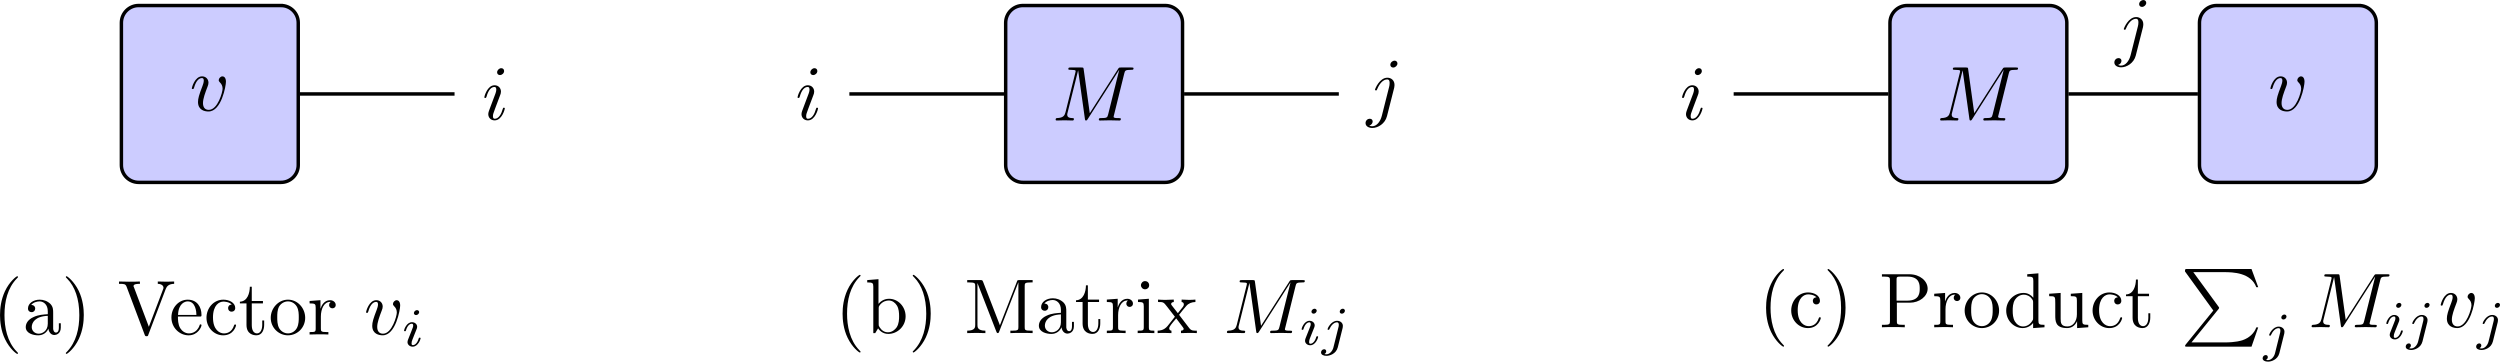 <?xml version="1.0" encoding="UTF-8" standalone="no"?>
<!-- Created with Inkscape (http://www.inkscape.org/) -->

<svg
   version="1.1"
   id="svg1"
   width="384.574"
   height="55.633"
   viewBox="0 0 384.574 55.633"
   xmlns="http://www.w3.org/2000/svg"
   xmlns:svg="http://www.w3.org/2000/svg">
  <defs
     id="defs1" />
  <g
     id="g1"
     transform="translate(-5.172,-3.965)">
    <path
       id="path1"
       d="M 8.212,10.205 H -8.212 c -1.1,0 -1.993,-0.892 -1.993,-1.993 V -8.212 c 0,-1.1 0.892,-1.993 1.993,-1.993 H 8.212 c 1.1,0 1.993,0.892 1.993,1.993 V 8.212 c 0,1.1 -0.892,1.993 -1.993,1.993 z"
       style="fill:#ccccff;fill-opacity:1;fill-rule:nonzero;stroke:#000000;stroke-width:0.399;stroke-linecap:butt;stroke-linejoin:miter;stroke-miterlimit:10;stroke-dasharray:none;stroke-opacity:1"
       transform="matrix(1.333,0,0,-1.333,37.448,18.417)" />
    <path
       id="path2"
       d="m 4.661,-3.711 c 0,-0.534 -0.26,-0.69 -0.443,-0.69 -0.247,0 -0.482,0.26 -0.482,0.482 0,0.13 0.052,0.182 0.156,0.299 0.208,0.195 0.339,0.456 0.339,0.807 0,0.417 -0.612,2.708 -1.771,2.708 -0.508,0 -0.742,-0.352 -0.742,-0.872 0,-0.56 0.273,-1.289 0.586,-2.109 0.065,-0.169 0.117,-0.312 0.117,-0.495 0,-0.456 -0.326,-0.82 -0.82,-0.82 -0.937,0 -1.315,1.445 -1.315,1.536 0,0.091 0.104,0.091 0.117,0.091 0.104,0 0.117,-0.013 0.169,-0.169 0.286,-1.016 0.716,-1.237 1.003,-1.237 0.078,0 0.247,0 0.247,0.312 0,0.247 -0.104,0.521 -0.169,0.703 -0.443,1.146 -0.573,1.615 -0.573,2.044 0,1.068 0.885,1.224 1.341,1.224 1.667,0 2.24,-3.294 2.24,-3.815 z m 0,0"
       style="fill:#000000;fill-opacity:1;fill-rule:nonzero;stroke:none"
       aria-label="v"
       transform="matrix(1.2,0,0,1.2,34.336,20.992)" />
    <path
       id="path3"
       d="M 10.384,0 H 28.242"
       style="fill:none;stroke:#000000;stroke-width:0.399;stroke-linecap:butt;stroke-linejoin:miter;stroke-miterlimit:10;stroke-dasharray:none;stroke-opacity:1"
       transform="matrix(1.333,0,0,-1.333,37.448,18.417)" />
    <path
       id="path4"
       d="m 2.826,-6.224 c 0,-0.195 -0.13,-0.365 -0.365,-0.365 -0.273,0 -0.534,0.26 -0.534,0.534 0,0.182 0.13,0.352 0.378,0.352 0.221,0 0.521,-0.221 0.521,-0.521 z m -0.755,3.75 c 0.117,-0.299 0.117,-0.312 0.221,-0.586 0.078,-0.195 0.13,-0.339 0.13,-0.521 0,-0.456 -0.326,-0.82 -0.82,-0.82 -0.938,0 -1.315,1.445 -1.315,1.536 0,0.091 0.104,0.091 0.117,0.091 0.104,0 0.117,-0.013 0.169,-0.169 0.26,-0.938 0.664,-1.237 1.003,-1.237 0.078,0 0.247,0 0.247,0.312 0,0.208 -0.065,0.417 -0.104,0.521 C 1.628,-3.086 1.185,-1.928 1.029,-1.511 c -0.104,0.26 -0.234,0.599 -0.234,0.807 0,0.469 0.339,0.807 0.82,0.807 0.938,0 1.302,-1.445 1.302,-1.523 0,-0.104 -0.091,-0.104 -0.117,-0.104 -0.104,0 -0.104,0.026 -0.156,0.182 -0.169,0.625 -0.508,1.237 -1.016,1.237 -0.169,0 -0.234,-0.104 -0.234,-0.339 0,-0.247 0.065,-0.378 0.286,-0.99 z m 0,0"
       style="fill:#000000;fill-opacity:1;fill-rule:nonzero;stroke:none"
       aria-label="i"
       transform="matrix(1.2,0,0,1.2,79.328,22.36)" />
    <g
       id="g4"
       aria-label="(a)Vectorv&#10;i"
       transform="matrix(1.2,0,0,1.2,3.984,55.423)">
      <path
         id="path5"
         d="m 3.295,2.395 c 0,-0.039 0,-0.052 -0.169,-0.221 -1.237,-1.263 -1.562,-3.138 -1.562,-4.661 0,-1.732 0.378,-3.464 1.602,-4.714 0.13,-0.117 0.13,-0.143 0.13,-0.169 0,-0.065 -0.039,-0.104 -0.091,-0.104 -0.104,0 -1.003,0.677 -1.589,1.94 -0.508,1.107 -0.625,2.201 -0.625,3.047 0,0.768 0.104,1.979 0.651,3.099 0.599,1.237 1.458,1.875 1.562,1.875 0.052,0 0.091,-0.026 0.091,-0.091 z m 3.9,-3.151 c 0.039,0.391 0.299,0.82 0.768,0.82 0.208,0 0.82,-0.143 0.82,-0.951 V -1.446 H 8.535 v 0.56 c 0,0.573 -0.247,0.638 -0.365,0.638 -0.326,0 -0.365,-0.456 -0.365,-0.495 V -2.735 c 0,-0.43 0,-0.807 -0.352,-1.185 -0.391,-0.378 -0.885,-0.547 -1.367,-0.547 -0.82,0 -1.51,0.469 -1.51,1.133 0,0.299 0.208,0.469 0.469,0.469 0.273,0 0.456,-0.208 0.456,-0.469 0,-0.117 -0.052,-0.443 -0.508,-0.456 0.26,-0.339 0.755,-0.456 1.068,-0.456 0.495,0 1.055,0.391 1.055,1.276 v 0.365 c -0.508,0.039 -1.198,0.065 -1.823,0.365 -0.755,0.339 -1.003,0.859 -1.003,1.289 0,0.807 0.964,1.055 1.602,1.055 0.651,0 1.107,-0.391 1.302,-0.859 z M 7.116,-2.396 v 1.003 c 0,0.951 -0.716,1.289 -1.159,1.289 -0.495,0 -0.898,-0.352 -0.898,-0.846 0,-0.56 0.417,-1.38 2.057,-1.445 z m 4.616,-0.091 c 0,-0.781 -0.104,-1.979 -0.651,-3.112 -0.599,-1.224 -1.458,-1.875 -1.563,-1.875 -0.052,0 -0.091,0.039 -0.091,0.104 0,0.026 0,0.052 0.182,0.221 0.977,0.99 1.549,2.578 1.549,4.661 0,1.706 -0.378,3.451 -1.602,4.714 -0.13,0.117 -0.13,0.13 -0.13,0.169 0,0.052 0.039,0.091 0.091,0.091 0.104,0 1.003,-0.677 1.589,-1.94 0.508,-1.094 0.625,-2.201 0.625,-3.034 z m 10.501,-3.346 c 0.143,-0.365 0.404,-0.651 1.081,-0.664 v -0.299 c -0.299,0.013 -0.703,0.026 -0.964,0.026 -0.299,0 -0.872,-0.026 -1.133,-0.026 v 0.299 c 0.521,0.013 0.729,0.273 0.729,0.495 0,0.091 -0.026,0.143 -0.052,0.208 L 20.072,-0.99 18.171,-6.029 c -0.065,-0.143 -0.065,-0.156 -0.065,-0.182 0,-0.286 0.573,-0.286 0.82,-0.286 v -0.299 c -0.352,0.026 -1.042,0.026 -1.419,0.026 -0.482,0 -0.911,-0.026 -1.263,-0.026 v 0.299 c 0.638,0 0.833,0 0.977,0.378 l 2.305,6.12 C 19.59,0.195 19.642,0.221 19.772,0.221 c 0.169,0 0.195,-0.052 0.234,-0.195 z m 1.579,3.32 c 0.052,-1.484 0.898,-1.732 1.237,-1.732 1.016,0 1.12,1.341 1.12,1.732 z m -0.013,0.208 h 2.773 c 0.221,0 0.247,0 0.247,-0.208 0,-0.99 -0.534,-1.953 -1.771,-1.953 -1.159,0 -2.083,1.029 -2.083,2.279 0,1.328 1.055,2.292 2.201,2.292 1.211,0 1.654,-1.094 1.654,-1.289 0,-0.104 -0.078,-0.117 -0.117,-0.117 -0.091,0 -0.117,0.052 -0.13,0.13 -0.352,1.029 -1.25,1.029 -1.354,1.029 -0.495,0 -0.898,-0.299 -1.12,-0.664 C 23.799,-1.29 23.799,-1.941 23.799,-2.305 Z m 4.492,0.13 c 0,-1.615 0.807,-2.044 1.341,-2.044 0.091,0 0.716,0.013 1.068,0.378 -0.417,0.026 -0.469,0.326 -0.469,0.456 0,0.26 0.169,0.456 0.456,0.456 0.26,0 0.456,-0.169 0.456,-0.469 0,-0.677 -0.755,-1.068 -1.523,-1.068 -1.25,0 -2.161,1.081 -2.161,2.318 0,1.276 0.99,2.253 2.135,2.253 1.341,0 1.654,-1.185 1.654,-1.289 0,-0.104 -0.091,-0.104 -0.117,-0.104 -0.091,0 -0.117,0.039 -0.13,0.104 -0.299,0.924 -0.938,1.042 -1.315,1.042 -0.521,0 -1.393,-0.43 -1.393,-2.031 z m 4.974,-1.81 h 1.432 v -0.312 h -1.432 v -1.823 h -0.247 c -0.013,0.807 -0.299,1.875 -1.276,1.914 v 0.221 h 0.846 v 2.747 c 0,1.224 0.924,1.341 1.276,1.341 0.716,0 0.99,-0.703 0.99,-1.341 v -0.56 h -0.247 v 0.547 c 0,0.729 -0.299,1.107 -0.664,1.107 -0.677,0 -0.677,-0.898 -0.677,-1.068 z m 6.846,1.849 c 0,-1.276 -0.99,-2.331 -2.201,-2.331 -1.237,0 -2.214,1.094 -2.214,2.331 0,1.289 1.042,2.24 2.201,2.24 1.211,0 2.214,-0.977 2.214,-2.24 z m -2.201,1.992 c -0.43,0 -0.859,-0.208 -1.133,-0.664 C 36.53,-1.251 36.53,-1.85 36.53,-2.214 c 0,-0.391 0,-0.924 0.234,-1.367 0.273,-0.456 0.742,-0.664 1.133,-0.664 0.443,0 0.872,0.221 1.133,0.651 0.26,0.43 0.26,1.003 0.26,1.38 0,0.365 0,0.898 -0.221,1.341 -0.221,0.443 -0.664,0.729 -1.159,0.729 z m 4.16,-3.164 v -1.094 l -1.393,0.104 v 0.312 c 0.703,0 0.781,0.065 0.781,0.56 v 2.669 c 0,0.443 -0.104,0.443 -0.781,0.443 V -6.5972222e-4 C 41.068,-0.014 41.537,-0.027 41.823,-0.027 c 0.391,0 0.859,0 1.263,0.026 V -0.313 h -0.208 c -0.742,0 -0.755,-0.104 -0.755,-0.469 V -2.305 c 0,-0.99 0.417,-1.875 1.172,-1.875 0.065,0 0.091,0 0.104,0 -0.026,0.013 -0.221,0.13 -0.221,0.391 0,0.286 0.208,0.43 0.43,0.43 0.169,0 0.417,-0.117 0.417,-0.43 0,-0.326 -0.299,-0.612 -0.729,-0.612 -0.729,0 -1.094,0.664 -1.224,1.094 z m 0,0"
         style="fill:#000000;fill-opacity:1;fill-rule:nonzero;stroke:none" />
      <path
         id="path6"
         d="m 52.289,-3.712 c 0,-0.534 -0.26,-0.69 -0.443,-0.69 -0.247,0 -0.482,0.26 -0.482,0.482 0,0.13 0.052,0.182 0.156,0.299 0.208,0.195 0.339,0.456 0.339,0.807 0,0.417 -0.612,2.708 -1.771,2.708 -0.508,0 -0.742,-0.352 -0.742,-0.872 0,-0.56 0.273,-1.289 0.586,-2.109 0.065,-0.169 0.117,-0.312 0.117,-0.495 0,-0.456 -0.326,-0.82 -0.82,-0.82 -0.938,0 -1.315,1.445 -1.315,1.536 0,0.091 0.104,0.091 0.117,0.091 0.104,0 0.117,-0.013 0.169,-0.169 0.286,-1.016 0.716,-1.237 1.003,-1.237 0.078,0 0.247,0 0.247,0.312 0,0.247 -0.104,0.521 -0.169,0.703 -0.443,1.146 -0.573,1.615 -0.573,2.044 0,1.068 0.885,1.224 1.341,1.224 1.667,0 2.24,-3.294 2.24,-3.815 z m 0,0"
         style="fill:#000000;fill-opacity:1;fill-rule:nonzero;stroke:none" />
      <path
         id="path7"
         d="m 54.724,-2.868 c 0,-0.117 -0.091,-0.26 -0.286,-0.26 -0.182,0 -0.391,0.182 -0.391,0.378 0,0.117 0.091,0.26 0.286,0.26 0.195,0 0.391,-0.195 0.391,-0.378 z m -1.432,3.542 c -0.026,0.091 -0.065,0.182 -0.065,0.299 0,0.326 0.286,0.586 0.664,0.586 0.703,0 1.016,-0.964 1.016,-1.068 0,-0.091 -0.091,-0.091 -0.117,-0.091 -0.091,0 -0.104,0.052 -0.13,0.117 -0.156,0.56 -0.469,0.846 -0.742,0.846 -0.143,0 -0.169,-0.091 -0.169,-0.234 0,-0.169 0.039,-0.299 0.104,-0.456 0.078,-0.182 0.143,-0.378 0.221,-0.56 0.065,-0.156 0.312,-0.794 0.352,-0.885 0.013,-0.065 0.039,-0.143 0.039,-0.221 0,-0.326 -0.286,-0.586 -0.664,-0.586 -0.69,0 -1.016,0.951 -1.016,1.068 0,0.091 0.104,0.091 0.117,0.091 0.104,0 0.104,-0.039 0.13,-0.117 0.182,-0.599 0.482,-0.846 0.742,-0.846 0.117,0 0.182,0.052 0.182,0.234 0,0.169 -0.052,0.273 -0.221,0.703 z m 0,0"
         style="fill:#000000;fill-opacity:1;fill-rule:nonzero;stroke:none" />
    </g>
    <path
       id="path8"
       d="M 110.26,10.205 H 93.836 c -1.1,0 -1.993,-0.892 -1.993,-1.993 V -8.212 c 0,-1.1 0.892,-1.993 1.993,-1.993 h 16.424 c 1.1,0 1.993,0.892 1.993,1.993 V 8.212 c 0,1.1 -0.892,1.993 -1.993,1.993 z"
       style="fill:#ccccff;fill-opacity:1;fill-rule:nonzero;stroke:#000000;stroke-width:0.399;stroke-linecap:butt;stroke-linejoin:miter;stroke-miterlimit:10;stroke-dasharray:none;stroke-opacity:1"
       transform="matrix(1.333,0,0,-1.333,37.448,18.417)" />
    <path
       id="path9"
       d="m 9.219,-6.041 c 0.091,-0.352 0.117,-0.456 0.859,-0.456 0.234,0 0.326,0 0.326,-0.195 0,-0.104 -0.104,-0.104 -0.273,-0.104 H 8.815 c -0.26,0 -0.273,0 -0.391,0.182 L 4.792,-0.936 4.01,-6.574 C 3.984,-6.796 3.958,-6.796 3.711,-6.796 H 2.344 c -0.195,0 -0.299,0 -0.299,0.182 0,0.117 0.091,0.117 0.286,0.117 0.13,0 0.312,0.013 0.43,0.026 0.156,0.013 0.221,0.052 0.221,0.156 0,0.039 -0.013,0.065 -0.039,0.195 l -1.263,5.065 c -0.104,0.404 -0.273,0.716 -1.081,0.742 -0.052,0 -0.182,0.013 -0.182,0.195 0,0.091 0.065,0.117 0.143,0.117 0.312,0 0.664,-0.026 0.99,-0.026 0.339,0 0.703,0.026 1.029,0.026 0.052,0 0.182,0 0.182,-0.195 0,-0.117 -0.117,-0.117 -0.182,-0.117 -0.56,0 -0.677,-0.208 -0.677,-0.43 0,-0.078 0.013,-0.13 0.039,-0.234 L 3.294,-6.405 h 0.013 l 0.859,6.172 c 0.013,0.13 0.026,0.234 0.143,0.234 0.117,0 0.169,-0.104 0.221,-0.182 L 8.555,-6.483 h 0.013 l -1.419,5.703 c -0.104,0.391 -0.13,0.469 -0.911,0.469 -0.169,0 -0.286,0 -0.286,0.195 0,0.117 0.13,0.117 0.156,0.117 0.273,0 0.951,-0.026 1.237,-0.026 0.404,0 0.833,0.026 1.237,0.026 0.065,0 0.195,0 0.195,-0.195 0,-0.117 -0.091,-0.117 -0.273,-0.117 -0.378,0 -0.651,0 -0.651,-0.169 0,-0.052 0,-0.065 0.052,-0.247 z m 0,0"
       style="fill:#000000;fill-opacity:1;fill-rule:nonzero;stroke:none"
       aria-label="M"
       transform="matrix(1.2,0,0,1.2,167.059,22.503)" />
    <path
       id="path10"
       d="M 91.663,0 H 73.805"
       style="fill:none;stroke:#000000;stroke-width:0.399;stroke-linecap:butt;stroke-linejoin:miter;stroke-miterlimit:10;stroke-dasharray:none;stroke-opacity:1"
       transform="matrix(1.333,0,0,-1.333,37.448,18.417)" />
    <path
       id="path11"
       d="m 2.826,-6.224 c 0,-0.195 -0.13,-0.365 -0.365,-0.365 -0.273,0 -0.534,0.26 -0.534,0.534 0,0.182 0.13,0.352 0.378,0.352 0.221,0 0.521,-0.221 0.521,-0.521 z m -0.755,3.75 c 0.117,-0.299 0.117,-0.312 0.221,-0.586 0.078,-0.195 0.13,-0.339 0.13,-0.521 0,-0.456 -0.326,-0.82 -0.82,-0.82 -0.937,0 -1.315,1.445 -1.315,1.536 0,0.091 0.104,0.091 0.117,0.091 0.104,0 0.117,-0.013 0.169,-0.169 0.26,-0.938 0.664,-1.237 1.003,-1.237 0.078,0 0.247,0 0.247,0.312 0,0.208 -0.065,0.417 -0.104,0.521 -0.091,0.26 -0.534,1.419 -0.69,1.836 -0.104,0.26 -0.234,0.599 -0.234,0.807 0,0.469 0.339,0.807 0.82,0.807 0.938,0 1.302,-1.445 1.302,-1.523 0,-0.104 -0.091,-0.104 -0.117,-0.104 -0.104,0 -0.104,0.026 -0.156,0.182 -0.169,0.625 -0.508,1.237 -1.016,1.237 -0.169,0 -0.234,-0.104 -0.234,-0.339 0,-0.247 0.065,-0.378 0.286,-0.99 z m 0,0"
       style="fill:#000000;fill-opacity:1;fill-rule:nonzero;stroke:none"
       aria-label="i"
       transform="matrix(1.2,0,0,1.2,127.511,22.36)" />
    <path
       id="path12"
       d="m 112.431,0 h 17.858"
       style="fill:none;stroke:#000000;stroke-width:0.399;stroke-linecap:butt;stroke-linejoin:miter;stroke-miterlimit:10;stroke-dasharray:none;stroke-opacity:1"
       transform="matrix(1.333,0,0,-1.333,37.448,18.417)" />
    <path
       id="path13"
       d="m 3.959,-6.222 c 0,-0.195 -0.143,-0.365 -0.378,-0.365 -0.234,0 -0.534,0.234 -0.534,0.534 0,0.195 0.143,0.352 0.365,0.352 0.273,0 0.547,-0.247 0.547,-0.521 z M 1.954,0.496 C 1.759,1.252 1.29,1.824 0.73,1.824 c -0.065,0 -0.208,0 -0.391,-0.091 0.299,-0.065 0.443,-0.326 0.443,-0.521 0,-0.169 -0.104,-0.352 -0.378,-0.352 -0.247,0 -0.534,0.208 -0.534,0.56 0,0.404 0.404,0.625 0.872,0.625 0.703,0 1.628,-0.534 1.875,-1.51 L 3.543,-3.11 c 0.039,-0.208 0.039,-0.339 0.039,-0.378 0,-0.56 -0.417,-0.911 -0.911,-0.911 -1.016,0 -1.589,1.445 -1.589,1.536 0,0.091 0.104,0.091 0.13,0.091 0.078,0 0.091,0 0.169,-0.195 0.247,-0.612 0.716,-1.211 1.263,-1.211 0.13,0 0.312,0.039 0.312,0.456 0,0.221 -0.026,0.339 -0.065,0.508 z m 0,0"
       style="fill:#000000;fill-opacity:1;fill-rule:nonzero;stroke:none"
       aria-label="j"
       transform="matrix(1.2,0,0,1.2,215.389,21.197)" />
    <g
       id="g13"
       aria-label="(b)MatrixM&#10;ij"
       transform="matrix(1.2,0,0,1.2,133.597,55.207)">
      <path
         id="path14"
         d="m 3.295,2.396 c 0,-0.039 0,-0.052 -0.169,-0.221 -1.237,-1.263 -1.562,-3.138 -1.562,-4.661 0,-1.732 0.378,-3.464 1.602,-4.714 0.13,-0.117 0.13,-0.143 0.13,-0.169 0,-0.065 -0.039,-0.104 -0.091,-0.104 -0.104,0 -1.003,0.677 -1.589,1.94 -0.508,1.107 -0.625,2.201 -0.625,3.047 0,0.768 0.104,1.979 0.651,3.099 0.599,1.237 1.458,1.875 1.562,1.875 0.052,0 0.091,-0.026 0.091,-0.091 z M 5.593,-3.75 v -3.164 l -1.445,0.117 v 0.299 c 0.703,0 0.781,0.078 0.781,0.56 V 3.0381944e-4 H 5.176 C 5.189,-0.013 5.267,-0.143 5.541,-0.612 c 0.143,0.221 0.56,0.716 1.302,0.716 1.185,0 2.227,-0.977 2.227,-2.253 0,-1.263 -0.977,-2.253 -2.122,-2.253 -0.768,0 -1.198,0.469 -1.354,0.651 z m 0.026,2.617 v -2.057 c 0,-0.182 0,-0.195 0.104,-0.352 0.391,-0.56 0.938,-0.638 1.185,-0.638 0.443,0 0.807,0.26 1.042,0.638 0.26,0.404 0.286,0.977 0.286,1.38 0,0.365 -0.013,0.964 -0.312,1.419 -0.208,0.299 -0.586,0.638 -1.12,0.638 -0.456,0 -0.807,-0.247 -1.042,-0.612 C 5.619,-0.924 5.619,-0.95 5.619,-1.133 Z m 6.67,-1.354 c 0,-0.781 -0.104,-1.979 -0.651,-3.112 -0.599,-1.224 -1.458,-1.875 -1.562,-1.875 -0.052,0 -0.091,0.039 -0.091,0.104 0,0.026 0,0.052 0.182,0.221 0.977,0.99 1.549,2.578 1.549,4.661 0,1.706 -0.378,3.451 -1.602,4.714 -0.13,0.117 -0.13,0.13 -0.13,0.169 0,0.052 0.039,0.091 0.091,0.091 0.104,0 1.003,-0.677 1.589,-1.94 0.508,-1.094 0.625,-2.201 0.625,-3.034 z m 6.709,-4.102 c -0.091,-0.208 -0.117,-0.208 -0.339,-0.208 h -1.693 v 0.299 h 0.247 c 0.768,0 0.781,0.117 0.781,0.469 v 4.987 c 0,0.26 0,0.729 -1.029,0.729 V 3.0381944e-4 C 17.318,-0.013 17.813,-0.026 18.138,-0.026 c 0.326,0 0.82,0.013 1.159,0.026 V -0.312 c -1.016,0 -1.016,-0.469 -1.016,-0.729 V -6.419 l 2.409,6.198 c 0.039,0.13 0.091,0.221 0.195,0.221 0.104,0 0.143,-0.078 0.182,-0.195 L 23.516,-6.497 h 0.013 v 5.716 c 0,0.365 -0.026,0.469 -0.794,0.469 H 22.5 V 3.0381944e-4 C 22.865,-0.026 23.542,-0.026 23.933,-0.026 c 0.391,0 1.055,0 1.419,0.026 V -0.312 h -0.234 c -0.768,0 -0.781,-0.104 -0.781,-0.469 V -6.028 c 0,-0.352 0.013,-0.469 0.781,-0.469 h 0.234 v -0.299 h -1.68 c -0.26,0 -0.26,0 -0.326,0.182 l -2.188,5.612 z m 10.059,5.833 c 0.039,0.391 0.299,0.82 0.768,0.82 0.208,0 0.82,-0.143 0.82,-0.951 V -1.445 h -0.247 v 0.56 c 0,0.573 -0.247,0.638 -0.365,0.638 -0.326,0 -0.365,-0.456 -0.365,-0.495 V -2.734 c 0,-0.43 0,-0.807 -0.352,-1.185 -0.391,-0.378 -0.885,-0.547 -1.367,-0.547 -0.82,0 -1.51,0.469 -1.51,1.133 0,0.299 0.208,0.469 0.469,0.469 0.273,0 0.456,-0.208 0.456,-0.469 0,-0.117 -0.052,-0.443 -0.508,-0.456 0.26,-0.339 0.755,-0.456 1.068,-0.456 0.495,0 1.055,0.391 1.055,1.276 v 0.365 c -0.508,0.039 -1.198,0.065 -1.823,0.365 -0.755,0.339 -1.003,0.859 -1.003,1.289 0,0.807 0.964,1.055 1.602,1.055 0.651,0 1.107,-0.391 1.302,-0.859 z m -0.078,-1.641 v 1.003 c 0,0.951 -0.716,1.289 -1.159,1.289 -0.495,0 -0.898,-0.352 -0.898,-0.846 0,-0.56 0.417,-1.38 2.057,-1.445 z m 3.457,-1.589 h 1.432 v -0.312 H 32.435 v -1.823 h -0.247 c -0.013,0.807 -0.299,1.875 -1.276,1.914 v 0.221 h 0.846 v 2.747 c 0,1.224 0.924,1.341 1.276,1.341 0.716,0 0.99,-0.703 0.99,-1.341 v -0.56 h -0.247 v 0.547 c 0,0.729 -0.299,1.107 -0.664,1.107 -0.677,0 -0.677,-0.898 -0.677,-1.068 z m 3.822,0.677 v -1.094 l -1.393,0.104 v 0.312 c 0.703,0 0.781,0.065 0.781,0.56 v 2.669 c 0,0.443 -0.104,0.443 -0.781,0.443 V 3.0381944e-4 c 0.391,-0.013 0.859,-0.026 1.146,-0.026 0.391,0 0.859,0 1.263,0.026 V -0.312 h -0.208 c -0.742,0 -0.755,-0.104 -0.755,-0.469 V -2.304 c 0,-0.99 0.417,-1.875 1.172,-1.875 0.065,0 0.091,0 0.104,0 -0.026,0.013 -0.221,0.13 -0.221,0.391 0,0.286 0.208,0.43 0.43,0.43 0.169,0 0.417,-0.117 0.417,-0.43 0,-0.326 -0.299,-0.612 -0.729,-0.612 -0.729,0 -1.094,0.664 -1.224,1.094 z m 3.994,-1.094 -1.393,0.104 v 0.312 c 0.651,0 0.742,0.065 0.742,0.547 v 2.682 c 0,0.443 -0.117,0.443 -0.781,0.443 V 3.0381944e-4 c 0.326,-0.013 0.859,-0.026 1.094,-0.026 0.352,0 0.703,0.013 1.042,0.026 V -0.312 c -0.664,0 -0.703,-0.052 -0.703,-0.43 z m 0.039,-1.732 c 0,-0.326 -0.247,-0.534 -0.521,-0.534 -0.312,0 -0.534,0.273 -0.534,0.534 0,0.26 0.221,0.521 0.534,0.521 0.273,0 0.521,-0.208 0.521,-0.521 z m 3.835,3.789 c 0.299,-0.378 0.677,-0.859 0.911,-1.12 0.312,-0.365 0.716,-0.508 1.185,-0.521 v -0.312 c -0.26,0.026 -0.56,0.039 -0.82,0.039 -0.299,0 -0.82,-0.026 -0.951,-0.039 v 0.312 c 0.208,0.026 0.286,0.143 0.286,0.312 0,0.156 -0.104,0.286 -0.143,0.339 l -0.625,0.781 -0.781,-1.003 c -0.078,-0.104 -0.078,-0.117 -0.078,-0.182 0,-0.143 0.143,-0.234 0.339,-0.247 v -0.312 c -0.26,0.013 -0.911,0.039 -1.068,0.039 -0.208,0 -0.677,-0.013 -0.951,-0.039 v 0.312 c 0.703,0 0.703,0.013 1.172,0.612 l 0.99,1.276 -0.938,1.185 c -0.482,0.586 -1.068,0.599 -1.276,0.599 V 3.0381944e-4 c 0.26,-0.026 0.573,-0.026 0.833,-0.026 0.286,0 0.703,0.013 0.938,0.026 V -0.312 c -0.208,-0.026 -0.286,-0.156 -0.286,-0.299 0,-0.221 0.286,-0.56 0.898,-1.276 l 0.755,1.003 c 0.078,0.104 0.208,0.273 0.208,0.326 0,0.091 -0.091,0.247 -0.352,0.247 V 3.0381944e-4 C 44.671,-0.013 45.218,-0.026 45.44,-0.026 c 0.273,0 0.664,0 0.964,0.026 V -0.312 c -0.547,0 -0.716,-0.013 -0.951,-0.299 z m 0,0"
         style="fill:#000000;fill-opacity:1;fill-rule:nonzero;stroke:none" />
      <path
         id="path15"
         d="m 59.06,-6.041 c 0.091,-0.352 0.117,-0.456 0.859,-0.456 0.234,0 0.326,0 0.326,-0.195 0,-0.104 -0.104,-0.104 -0.273,-0.104 h -1.315 c -0.26,0 -0.273,0 -0.391,0.182 l -3.633,5.677 -0.781,-5.638 c -0.026,-0.221 -0.052,-0.221 -0.299,-0.221 h -1.367 c -0.195,0 -0.299,0 -0.299,0.182 0,0.117 0.091,0.117 0.286,0.117 0.13,0 0.312,0.013 0.43,0.026 0.156,0.013 0.221,0.052 0.221,0.156 0,0.039 -0.013,0.065 -0.039,0.195 l -1.263,5.065 c -0.104,0.404 -0.273,0.716 -1.081,0.742 -0.052,0 -0.182,0.013 -0.182,0.195 0,0.091 0.065,0.117 0.143,0.117 0.312,0 0.664,-0.026 0.99,-0.026 0.339,0 0.703,0.026 1.029,0.026 0.052,0 0.182,0 0.182,-0.195 0,-0.117 -0.117,-0.117 -0.182,-0.117 -0.56,0 -0.677,-0.208 -0.677,-0.43 0,-0.078 0.013,-0.13 0.039,-0.234 l 1.354,-5.43 h 0.013 l 0.859,6.172 c 0.013,0.13 0.026,0.234 0.143,0.234 0.117,0 0.169,-0.104 0.221,-0.182 l 4.023,-6.302 h 0.013 L 56.989,-0.781 c -0.104,0.391 -0.13,0.469 -0.911,0.469 -0.169,0 -0.286,0 -0.286,0.195 0,0.117 0.13,0.117 0.156,0.117 0.273,0 0.951,-0.026 1.237,-0.026 0.404,0 0.833,0.026 1.237,0.026 0.065,0 0.195,0 0.195,-0.195 0,-0.117 -0.091,-0.117 -0.273,-0.117 -0.378,0 -0.651,0 -0.651,-0.169 0,-0.052 0,-0.065 0.052,-0.247 z m 0,0"
         style="fill:#000000;fill-opacity:1;fill-rule:nonzero;stroke:none" />
      <path
         id="path16"
         d="m 61.771,-2.868 c 0,-0.117 -0.091,-0.26 -0.286,-0.26 -0.182,0 -0.391,0.182 -0.391,0.378 0,0.117 0.091,0.26 0.286,0.26 0.195,0 0.391,-0.195 0.391,-0.378 z m -1.432,3.542 c -0.026,0.091 -0.065,0.182 -0.065,0.299 0,0.326 0.286,0.586 0.664,0.586 0.703,0 1.016,-0.964 1.016,-1.068 0,-0.091 -0.091,-0.091 -0.117,-0.091 -0.091,0 -0.104,0.052 -0.13,0.117 -0.156,0.56 -0.469,0.846 -0.742,0.846 -0.143,0 -0.169,-0.091 -0.169,-0.234 0,-0.169 0.039,-0.299 0.104,-0.456 0.078,-0.182 0.143,-0.378 0.221,-0.56 0.065,-0.156 0.312,-0.794 0.352,-0.885 0.013,-0.065 0.039,-0.143 0.039,-0.221 0,-0.326 -0.286,-0.586 -0.664,-0.586 -0.69,0 -1.016,0.951 -1.016,1.068 0,0.091 0.104,0.091 0.117,0.091 0.104,0 0.104,-0.039 0.13,-0.117 0.182,-0.599 0.482,-0.846 0.742,-0.846 0.117,0 0.182,0.052 0.182,0.234 0,0.169 -0.052,0.273 -0.221,0.703 z m 5.046,-3.542 c 0,-0.117 -0.091,-0.26 -0.273,-0.26 -0.208,0 -0.391,0.195 -0.391,0.378 0,0.117 0.078,0.26 0.273,0.26 0.195,0 0.391,-0.169 0.391,-0.378 z M 63.913,1.833 c -0.117,0.482 -0.495,0.885 -0.898,0.885 -0.091,0 -0.182,-0.013 -0.26,-0.039 0.182,-0.078 0.234,-0.247 0.234,-0.352 0,-0.169 -0.13,-0.26 -0.26,-0.26 -0.221,0 -0.404,0.182 -0.404,0.417 0,0.26 0.273,0.43 0.69,0.43 0.417,0 1.237,-0.247 1.458,-1.094 l 0.625,-2.5 c 0.013,-0.078 0.026,-0.143 0.026,-0.247 0,-0.378 -0.326,-0.651 -0.742,-0.651 -0.768,0 -1.224,0.964 -1.224,1.068 0,0.091 0.104,0.091 0.117,0.091 0.091,0 0.091,-0.026 0.143,-0.13 0.182,-0.404 0.534,-0.833 0.951,-0.833 0.169,0 0.234,0.117 0.234,0.339 0,0.078 -0.013,0.169 -0.026,0.208 z m 0,0"
         style="fill:#000000;fill-opacity:1;fill-rule:nonzero;stroke:none" />
    </g>
    <path
       id="path17"
       d="m 212.308,10.205 h -16.424 c -1.1,0 -1.993,-0.892 -1.993,-1.993 V -8.212 c 0,-1.1 0.892,-1.993 1.993,-1.993 h 16.424 c 1.1,0 1.993,0.892 1.993,1.993 V 8.212 c 0,1.1 -0.892,1.993 -1.993,1.993 z"
       style="fill:#ccccff;fill-opacity:1;fill-rule:nonzero;stroke:#000000;stroke-width:0.399;stroke-linecap:butt;stroke-linejoin:miter;stroke-miterlimit:10;stroke-dasharray:none;stroke-opacity:1"
       transform="matrix(1.333,0,0,-1.333,37.448,18.417)" />
    <path
       id="path18"
       d="m 9.219,-6.041 c 0.091,-0.352 0.117,-0.456 0.859,-0.456 0.234,0 0.326,0 0.326,-0.195 0,-0.104 -0.104,-0.104 -0.273,-0.104 H 8.815 c -0.26,0 -0.273,0 -0.391,0.182 L 4.791,-0.936 4.01,-6.574 C 3.984,-6.796 3.958,-6.796 3.711,-6.796 H 2.344 c -0.195,0 -0.299,0 -0.299,0.182 0,0.117 0.091,0.117 0.286,0.117 0.13,0 0.312,0.013 0.43,0.026 0.156,0.013 0.221,0.052 0.221,0.156 0,0.039 -0.013,0.065 -0.039,0.195 l -1.263,5.065 c -0.104,0.404 -0.273,0.716 -1.081,0.742 -0.052,0 -0.182,0.013 -0.182,0.195 0,0.091 0.065,0.117 0.143,0.117 0.312,0 0.664,-0.026 0.99,-0.026 0.339,0 0.703,0.026 1.029,0.026 0.052,0 0.182,0 0.182,-0.195 0,-0.117 -0.117,-0.117 -0.182,-0.117 -0.56,0 -0.677,-0.208 -0.677,-0.43 0,-0.078 0.013,-0.13 0.039,-0.234 L 3.294,-6.405 h 0.013 l 0.859,6.172 c 0.013,0.13 0.026,0.234 0.143,0.234 0.117,0 0.169,-0.104 0.221,-0.182 L 8.554,-6.483 h 0.013 l -1.419,5.703 c -0.104,0.391 -0.13,0.469 -0.911,0.469 -0.169,0 -0.286,0 -0.286,0.195 0,0.117 0.13,0.117 0.156,0.117 0.273,0 0.951,-0.026 1.237,-0.026 0.404,0 0.833,0.026 1.237,0.026 0.065,0 0.195,0 0.195,-0.195 0,-0.117 -0.091,-0.117 -0.273,-0.117 -0.378,0 -0.651,0 -0.651,-0.169 0,-0.052 0,-0.065 0.052,-0.247 z m 0,0"
       style="fill:#000000;fill-opacity:1;fill-rule:nonzero;stroke:none"
       aria-label="M"
       transform="matrix(1.2,0,0,1.2,303.121,22.503)" />
    <path
       id="path19"
       d="M 248.024,10.205 H 231.6 c -1.1,0 -1.993,-0.892 -1.993,-1.993 V -8.212 c 0,-1.1 0.892,-1.993 1.993,-1.993 h 16.424 c 1.1,0 1.993,0.892 1.993,1.993 V 8.212 c 0,1.1 -0.892,1.993 -1.993,1.993 z"
       style="fill:#ccccff;fill-opacity:1;fill-rule:nonzero;stroke:#000000;stroke-width:0.399;stroke-linecap:butt;stroke-linejoin:miter;stroke-miterlimit:10;stroke-dasharray:none;stroke-opacity:1"
       transform="matrix(1.333,0,0,-1.333,37.448,18.417)" />
    <path
       id="path20"
       d="m 4.662,-3.711 c 0,-0.534 -0.26,-0.69 -0.443,-0.69 -0.247,0 -0.482,0.26 -0.482,0.482 0,0.13 0.052,0.182 0.156,0.299 0.208,0.195 0.339,0.456 0.339,0.807 0,0.417 -0.612,2.708 -1.771,2.708 -0.508,0 -0.742,-0.352 -0.742,-0.872 0,-0.56 0.273,-1.289 0.586,-2.109 0.065,-0.169 0.117,-0.312 0.117,-0.495 0,-0.456 -0.326,-0.82 -0.82,-0.82 -0.938,0 -1.315,1.445 -1.315,1.536 0,0.091 0.104,0.091 0.117,0.091 0.104,0 0.117,-0.013 0.169,-0.169 0.286,-1.016 0.716,-1.237 1.003,-1.237 0.078,0 0.247,0 0.247,0.312 0,0.247 -0.104,0.521 -0.169,0.703 -0.443,1.146 -0.573,1.615 -0.573,2.044 0,1.068 0.885,1.224 1.341,1.224 1.667,0 2.24,-3.294 2.24,-3.815 z m 0,0"
       style="fill:#000000;fill-opacity:1;fill-rule:nonzero;stroke:none"
       aria-label="v"
       transform="matrix(1.2,0,0,1.2,354.081,20.992)" />
    <path
       id="path21"
       d="M 193.711,0 H 175.853"
       style="fill:none;stroke:#000000;stroke-width:0.399;stroke-linecap:butt;stroke-linejoin:miter;stroke-miterlimit:10;stroke-dasharray:none;stroke-opacity:1"
       transform="matrix(1.333,0,0,-1.333,37.448,18.417)" />
    <path
       id="path22"
       d="m 2.826,-6.224 c 0,-0.195 -0.13,-0.365 -0.365,-0.365 -0.273,0 -0.534,0.26 -0.534,0.534 0,0.182 0.13,0.352 0.378,0.352 0.221,0 0.521,-0.221 0.521,-0.521 z m -0.755,3.75 c 0.117,-0.299 0.117,-0.312 0.221,-0.586 0.078,-0.195 0.13,-0.339 0.13,-0.521 0,-0.456 -0.326,-0.82 -0.82,-0.82 -0.937,0 -1.315,1.445 -1.315,1.536 0,0.091 0.104,0.091 0.117,0.091 0.104,0 0.117,-0.013 0.169,-0.169 0.26,-0.938 0.664,-1.237 1.003,-1.237 0.078,0 0.247,0 0.247,0.312 0,0.208 -0.065,0.417 -0.104,0.521 -0.091,0.26 -0.534,1.419 -0.69,1.836 -0.104,0.26 -0.234,0.599 -0.234,0.807 0,0.469 0.339,0.807 0.82,0.807 0.938,0 1.302,-1.445 1.302,-1.523 0,-0.104 -0.091,-0.104 -0.117,-0.104 -0.104,0 -0.104,0.026 -0.156,0.182 -0.169,0.625 -0.508,1.237 -1.016,1.237 -0.169,0 -0.234,-0.104 -0.234,-0.339 0,-0.247 0.065,-0.378 0.286,-0.99 z m 0,0"
       style="fill:#000000;fill-opacity:1;fill-rule:nonzero;stroke:none"
       aria-label="i"
       transform="matrix(1.2,0,0,1.2,263.573,22.36)" />
    <path
       id="path23"
       d="m 214.479,0 h 14.948"
       style="fill:none;stroke:#000000;stroke-width:0.399;stroke-linecap:butt;stroke-linejoin:miter;stroke-miterlimit:10;stroke-dasharray:none;stroke-opacity:1"
       transform="matrix(1.333,0,0,-1.333,37.448,18.417)" />
    <path
       id="path24"
       d="m 3.959,-6.222 c 0,-0.195 -0.143,-0.365 -0.378,-0.365 -0.234,0 -0.534,0.234 -0.534,0.534 0,0.195 0.143,0.352 0.365,0.352 0.273,0 0.547,-0.247 0.547,-0.521 z M 1.954,0.496 C 1.758,1.251 1.29,1.824 0.73,1.824 c -0.065,0 -0.208,0 -0.391,-0.091 0.299,-0.065 0.443,-0.326 0.443,-0.521 0,-0.169 -0.104,-0.352 -0.378,-0.352 -0.247,0 -0.534,0.208 -0.534,0.56 0,0.404 0.404,0.625 0.872,0.625 0.703,0 1.628,-0.534 1.875,-1.51 L 3.542,-3.111 c 0.039,-0.208 0.039,-0.339 0.039,-0.378 0,-0.56 -0.417,-0.911 -0.911,-0.911 -1.016,0 -1.589,1.445 -1.589,1.536 0,0.091 0.104,0.091 0.13,0.091 0.078,0 0.091,0 0.169,-0.195 0.247,-0.612 0.716,-1.211 1.263,-1.211 0.13,0 0.312,0.039 0.312,0.456 0,0.221 -0.026,0.339 -0.065,0.508 z m 0,0"
       style="fill:#000000;fill-opacity:1;fill-rule:nonzero;stroke:none"
       aria-label="j"
       transform="matrix(1.2,0,0,1.2,330.577,11.869)" />
    <g
       id="g24"
       aria-label="(c)Product&#10;P&#10;j&#10;M&#10;ij&#10;v&#10;j"
       transform="matrix(1.2,0,0,1.2,275.655,54.309)">
      <path
         id="path25"
         d="m 3.296,2.395 c 0,-0.039 0,-0.052 -0.169,-0.221 -1.237,-1.263 -1.562,-3.138 -1.562,-4.661 0,-1.732 0.378,-3.464 1.602,-4.714 0.13,-0.117 0.13,-0.143 0.13,-0.169 0,-0.065 -0.039,-0.104 -0.091,-0.104 -0.104,0 -1.003,0.677 -1.589,1.94 -0.508,1.107 -0.625,2.201 -0.625,3.047 0,0.768 0.104,1.979 0.651,3.099 0.599,1.237 1.458,1.875 1.562,1.875 0.052,0 0.091,-0.026 0.091,-0.091 z m 1.751,-4.57 c 0,-1.615 0.807,-2.044 1.341,-2.044 0.091,0 0.716,0.013 1.068,0.378 -0.417,0.026 -0.469,0.326 -0.469,0.456 0,0.26 0.169,0.456 0.456,0.456 0.26,0 0.456,-0.169 0.456,-0.469 0,-0.677 -0.755,-1.068 -1.523,-1.068 -1.25,0 -2.161,1.081 -2.161,2.318 0,1.276 0.99,2.253 2.135,2.253 1.341,0 1.654,-1.185 1.654,-1.289 0,-0.104 -0.091,-0.104 -0.117,-0.104 -0.091,0 -0.117,0.039 -0.13,0.104 -0.299,0.924 -0.938,1.042 -1.315,1.042 -0.521,0 -1.393,-0.43 -1.393,-2.031 z m 6.133,-0.312 c 0,-0.781 -0.104,-1.979 -0.651,-3.112 -0.599,-1.224 -1.458,-1.875 -1.562,-1.875 -0.052,0 -0.091,0.039 -0.091,0.104 0,0.026 0,0.052 0.182,0.221 0.977,0.99 1.549,2.578 1.549,4.661 0,1.706 -0.378,3.451 -1.602,4.714 -0.13,0.117 -0.13,0.13 -0.13,0.169 0,0.052 0.039,0.091 0.091,0.091 0.104,0 1.003,-0.677 1.589,-1.94 0.508,-1.094 0.625,-2.201 0.625,-3.034 z m 6.579,-0.664 h 1.68 c 1.198,0 2.266,-0.807 2.266,-1.797 0,-0.977 -0.977,-1.849 -2.344,-1.849 h -3.516 v 0.299 h 0.234 c 0.768,0 0.794,0.117 0.794,0.469 v 5.247 c 0,0.365 -0.026,0.469 -0.794,0.469 h -0.234 v 0.313 c 0.352,-0.026 1.081,-0.026 1.458,-0.026 0.378,0 1.133,0 1.471,0.026 V -0.313 h -0.234 c -0.768,0 -0.781,-0.104 -0.781,-0.469 z m -0.039,-0.26 v -2.682 c 0,-0.326 0.026,-0.404 0.495,-0.404 h 0.885 c 1.589,0 1.589,1.055 1.589,1.549 0,0.469 0,1.536 -1.589,1.536 z m 6.221,0.104 v -1.094 l -1.393,0.104 v 0.312 c 0.703,0 0.781,0.065 0.781,0.56 v 2.669 c 0,0.443 -0.104,0.443 -0.781,0.443 V -6.1631944e-4 C 22.938,-0.014 23.406,-0.027 23.693,-0.027 c 0.391,0 0.859,0 1.263,0.026 V -0.313 h -0.208 c -0.742,0 -0.755,-0.104 -0.755,-0.469 V -2.305 c 0,-0.99 0.417,-1.875 1.172,-1.875 0.065,0 0.091,0 0.104,0 -0.026,0.013 -0.221,0.13 -0.221,0.391 0,0.286 0.208,0.43 0.43,0.43 0.169,0 0.417,-0.117 0.417,-0.43 0,-0.326 -0.299,-0.612 -0.729,-0.612 -0.729,0 -1.094,0.664 -1.224,1.094 z m 6.924,1.172 c 0,-1.276 -0.99,-2.331 -2.201,-2.331 -1.237,0 -2.214,1.094 -2.214,2.331 0,1.289 1.042,2.24 2.201,2.24 1.211,0 2.214,-0.977 2.214,-2.24 z m -2.201,1.992 c -0.43,0 -0.859,-0.208 -1.133,-0.664 C 27.283,-1.251 27.283,-1.85 27.283,-2.214 c 0,-0.391 0,-0.924 0.234,-1.367 0.273,-0.456 0.742,-0.664 1.133,-0.664 0.443,0 0.872,0.221 1.133,0.651 0.26,0.43 0.26,1.003 0.26,1.38 0,0.365 0,0.898 -0.221,1.341 -0.221,0.443 -0.664,0.729 -1.159,0.729 z m 6.562,-0.404 v 0.651 l 1.458,-0.104 V -0.313 c -0.69,0 -0.781,-0.065 -0.781,-0.56 V -6.915 l -1.432,0.117 v 0.299 c 0.703,0 0.781,0.078 0.781,0.56 v 2.148 c -0.286,-0.352 -0.716,-0.612 -1.25,-0.612 -1.185,0 -2.227,0.977 -2.227,2.266 0,1.263 0.977,2.24 2.109,2.24 0.638,0 1.094,-0.339 1.341,-0.651 z m 0,-2.669 v 2.044 c 0,0.182 0,0.195 -0.117,0.365 -0.299,0.482 -0.742,0.703 -1.172,0.703 -0.443,0 -0.807,-0.26 -1.042,-0.638 -0.26,-0.417 -0.286,-0.977 -0.286,-1.393 0,-0.365 0.013,-0.964 0.299,-1.406 0.208,-0.312 0.586,-0.638 1.133,-0.638 0.339,0 0.768,0.143 1.068,0.599 0.117,0.169 0.117,0.182 0.117,0.365 z m 5.638,2.435 V 0.104 L 42.296,-6.1631944e-4 V -0.313 c -0.69,0 -0.768,-0.065 -0.768,-0.56 V -4.402 l -1.471,0.104 v 0.312 c 0.703,0 0.781,0.065 0.781,0.56 v 1.771 c 0,0.872 -0.482,1.549 -1.211,1.549 -0.833,0 -0.872,-0.469 -0.872,-0.99 V -4.402 l -1.471,0.104 v 0.312 c 0.781,0 0.781,0.026 0.781,0.911 v 1.497 c 0,0.781 0,1.68 1.51,1.68 0.56,0 1.003,-0.273 1.289,-0.885 z m 2.816,-1.393 c 0,-1.615 0.807,-2.044 1.341,-2.044 0.091,0 0.716,0.013 1.068,0.378 -0.417,0.026 -0.469,0.326 -0.469,0.456 0,0.26 0.169,0.456 0.456,0.456 0.26,0 0.456,-0.169 0.456,-0.469 0,-0.677 -0.755,-1.068 -1.523,-1.068 -1.25,0 -2.161,1.081 -2.161,2.318 0,1.276 0.99,2.253 2.135,2.253 1.341,0 1.654,-1.185 1.654,-1.289 0,-0.104 -0.091,-0.104 -0.117,-0.104 -0.091,0 -0.117,0.039 -0.13,0.104 -0.299,0.924 -0.938,1.042 -1.315,1.042 -0.521,0 -1.393,-0.43 -1.393,-2.031 z m 4.974,-1.81 h 1.432 v -0.312 H 48.654 V -6.12 h -0.247 c -0.013,0.807 -0.299,1.875 -1.276,1.914 v 0.221 h 0.846 v 2.747 c 0,1.224 0.924,1.341 1.276,1.341 0.716,0 0.99,-0.703 0.99,-1.341 v -0.56 h -0.247 v 0.547 c 0,0.729 -0.299,1.107 -0.664,1.107 -0.677,0 -0.677,-0.898 -0.677,-1.068 z m 0,0"
         style="fill:#000000;fill-opacity:1;fill-rule:nonzero;stroke:none" />
      <path
         id="path26"
         d="M 58.325,-2.146 54.783,2.216 c -0.078,0.104 -0.078,0.13 -0.078,0.169 0,0.104 0.078,0.104 0.26,0.104 H 63.221 L 64.08,0.016 H 63.833 c -0.247,0.742 -0.911,1.354 -1.758,1.641 -0.169,0.052 -0.846,0.286 -2.318,0.286 h -4.232 l 3.464,-4.271 c 0.065,-0.091 0.078,-0.117 0.078,-0.169 0,-0.039 0,-0.039 -0.065,-0.13 l -3.242,-4.44 h 3.945 c 1.146,0 3.438,0.065 4.128,1.927 h 0.247 L 63.221,-7.471 h -8.255 c -0.26,0 -0.273,0.013 -0.273,0.312 z m 0,0"
         style="fill:#000000;fill-opacity:1;fill-rule:nonzero;stroke:none" />
      <path
         id="path27"
         d="m 67.706,-1.374 c 0,-0.117 -0.091,-0.26 -0.273,-0.26 -0.208,0 -0.391,0.195 -0.391,0.378 0,0.117 0.078,0.26 0.273,0.26 0.195,0 0.391,-0.169 0.391,-0.378 z m -1.471,4.701 c -0.117,0.482 -0.495,0.885 -0.898,0.885 -0.091,0 -0.182,-0.013 -0.26,-0.039 0.182,-0.078 0.234,-0.247 0.234,-0.352 0,-0.169 -0.13,-0.26 -0.26,-0.26 -0.221,0 -0.404,0.182 -0.404,0.417 0,0.26 0.273,0.43 0.69,0.43 0.417,0 1.237,-0.247 1.458,-1.094 l 0.625,-2.5 c 0.013,-0.078 0.026,-0.143 0.026,-0.247 0,-0.378 -0.326,-0.651 -0.742,-0.651 -0.768,0 -1.224,0.964 -1.224,1.068 0,0.091 0.104,0.091 0.117,0.091 0.091,0 0.091,-0.026 0.143,-0.13 0.182,-0.404 0.534,-0.833 0.951,-0.833 0.169,0 0.234,0.117 0.234,0.339 0,0.078 -0.013,0.169 -0.026,0.208 z m 0,0"
         style="fill:#000000;fill-opacity:1;fill-rule:nonzero;stroke:none" />
      <path
         id="path28"
         d="m 79.725,-6.042 c 0.091,-0.352 0.117,-0.456 0.859,-0.456 0.234,0 0.326,0 0.326,-0.195 0,-0.104 -0.104,-0.104 -0.273,-0.104 h -1.315 c -0.26,0 -0.273,0 -0.391,0.182 l -3.633,5.677 -0.781,-5.638 c -0.026,-0.221 -0.052,-0.221 -0.299,-0.221 h -1.367 c -0.195,0 -0.299,0 -0.299,0.182 0,0.117 0.091,0.117 0.286,0.117 0.13,0 0.312,0.013 0.43,0.026 0.156,0.013 0.221,0.052 0.221,0.156 0,0.039 -0.013,0.065 -0.039,0.195 l -1.263,5.065 c -0.104,0.404 -0.273,0.716 -1.081,0.742 -0.052,0 -0.182,0.013 -0.182,0.195 0,0.091 0.065,0.117 0.143,0.117 0.312,0 0.664,-0.026 0.99,-0.026 0.339,0 0.703,0.026 1.029,0.026 0.052,0 0.182,0 0.182,-0.195 0,-0.117 -0.117,-0.117 -0.182,-0.117 -0.56,0 -0.677,-0.208 -0.677,-0.43 0,-0.078 0.013,-0.13 0.039,-0.234 L 73.8,-6.407 h 0.013 l 0.859,6.172 c 0.013,0.13 0.026,0.234 0.143,0.234 0.117,0 0.169,-0.104 0.221,-0.182 L 79.061,-6.485 h 0.013 l -1.419,5.703 c -0.104,0.391 -0.13,0.469 -0.911,0.469 -0.169,0 -0.286,0 -0.286,0.195 0,0.117 0.13,0.117 0.156,0.117 0.273,0 0.951,-0.026 1.237,-0.026 0.404,0 0.833,0.026 1.237,0.026 0.065,0 0.195,0 0.195,-0.195 0,-0.117 -0.091,-0.117 -0.273,-0.117 -0.378,0 -0.651,0 -0.651,-0.169 0,-0.052 0,-0.065 0.052,-0.247 z m 0,0"
         style="fill:#000000;fill-opacity:1;fill-rule:nonzero;stroke:none" />
      <path
         id="path29"
         d="m 82.436,-2.868 c 0,-0.117 -0.091,-0.26 -0.286,-0.26 -0.182,0 -0.391,0.182 -0.391,0.378 0,0.117 0.091,0.26 0.286,0.26 0.195,0 0.391,-0.195 0.391,-0.378 z m -1.432,3.542 c -0.026,0.091 -0.065,0.182 -0.065,0.299 0,0.326 0.286,0.586 0.664,0.586 0.703,0 1.016,-0.964 1.016,-1.068 0,-0.091 -0.091,-0.091 -0.117,-0.091 -0.091,0 -0.104,0.052 -0.13,0.117 -0.156,0.56 -0.469,0.846 -0.742,0.846 -0.143,0 -0.169,-0.091 -0.169,-0.234 0,-0.169 0.039,-0.299 0.104,-0.456 0.078,-0.182 0.143,-0.378 0.221,-0.56 0.065,-0.156 0.312,-0.794 0.352,-0.885 0.013,-0.065 0.039,-0.143 0.039,-0.221 0,-0.326 -0.286,-0.586 -0.664,-0.586 -0.69,0 -1.016,0.951 -1.016,1.068 0,0.091 0.104,0.091 0.117,0.091 0.104,0 0.104,-0.039 0.13,-0.117 0.182,-0.599 0.482,-0.846 0.742,-0.846 0.117,0 0.182,0.052 0.182,0.234 0,0.169 -0.052,0.273 -0.221,0.703 z m 5.046,-3.542 c 0,-0.117 -0.091,-0.26 -0.273,-0.26 -0.208,0 -0.391,0.195 -0.391,0.378 0,0.117 0.078,0.26 0.273,0.26 0.195,0 0.391,-0.169 0.391,-0.378 z M 84.578,1.832 c -0.117,0.482 -0.495,0.885 -0.898,0.885 -0.091,0 -0.182,-0.013 -0.26,-0.039 0.182,-0.078 0.234,-0.247 0.234,-0.352 0,-0.169 -0.13,-0.26 -0.26,-0.26 -0.221,0 -0.404,0.182 -0.404,0.417 0,0.26 0.273,0.43 0.69,0.43 0.417,0 1.237,-0.247 1.458,-1.094 l 0.625,-2.5 c 0.013,-0.078 0.026,-0.143 0.026,-0.247 0,-0.378 -0.326,-0.651 -0.742,-0.651 -0.768,0 -1.224,0.964 -1.224,1.068 0,0.091 0.104,0.091 0.117,0.091 0.091,0 0.091,-0.026 0.143,-0.13 0.182,-0.404 0.534,-0.833 0.951,-0.833 0.169,0 0.234,0.117 0.234,0.339 0,0.078 -0.013,0.169 -0.026,0.208 z m 0,0"
         style="fill:#000000;fill-opacity:1;fill-rule:nonzero;stroke:none" />
      <path
         id="path30"
         d="m 91.847,-3.712 c 0,-0.534 -0.26,-0.69 -0.443,-0.69 -0.247,0 -0.482,0.26 -0.482,0.482 0,0.13 0.052,0.182 0.156,0.299 0.208,0.195 0.339,0.456 0.339,0.807 0,0.417 -0.612,2.708 -1.771,2.708 -0.508,0 -0.742,-0.352 -0.742,-0.872 0,-0.56 0.273,-1.289 0.586,-2.109 0.065,-0.169 0.117,-0.312 0.117,-0.495 0,-0.456 -0.326,-0.82 -0.82,-0.82 -0.938,0 -1.315,1.445 -1.315,1.536 0,0.091 0.104,0.091 0.117,0.091 0.104,0 0.117,-0.013 0.169,-0.169 0.286,-1.016 0.716,-1.237 1.003,-1.237 0.078,0 0.247,0 0.247,0.312 0,0.247 -0.104,0.521 -0.169,0.703 -0.443,1.146 -0.573,1.615 -0.573,2.044 0,1.068 0.885,1.224 1.341,1.224 1.667,0 2.24,-3.294 2.24,-3.815 z m 0,0"
         style="fill:#000000;fill-opacity:1;fill-rule:nonzero;stroke:none" />
      <path
         id="path31"
         d="m 95.076,-2.868 c 0,-0.117 -0.091,-0.26 -0.273,-0.26 -0.208,0 -0.391,0.195 -0.391,0.378 0,0.117 0.078,0.26 0.273,0.26 0.195,0 0.391,-0.169 0.391,-0.378 z M 93.605,1.832 c -0.117,0.482 -0.495,0.885 -0.898,0.885 -0.091,0 -0.182,-0.013 -0.26,-0.039 0.182,-0.078 0.234,-0.247 0.234,-0.352 0,-0.169 -0.13,-0.26 -0.26,-0.26 -0.221,0 -0.404,0.182 -0.404,0.417 0,0.26 0.273,0.43 0.69,0.43 0.417,0 1.237,-0.247 1.458,-1.094 l 0.625,-2.5 c 0.013,-0.078 0.026,-0.143 0.026,-0.247 0,-0.378 -0.326,-0.651 -0.742,-0.651 -0.768,0 -1.224,0.964 -1.224,1.068 0,0.091 0.104,0.091 0.117,0.091 0.091,0 0.091,-0.026 0.143,-0.13 0.182,-0.404 0.534,-0.833 0.951,-0.833 0.169,0 0.234,0.117 0.234,0.339 0,0.078 -0.013,0.169 -0.026,0.208 z m 0,0"
         style="fill:#000000;fill-opacity:1;fill-rule:nonzero;stroke:none" />
    </g>
  </g>
</svg>
